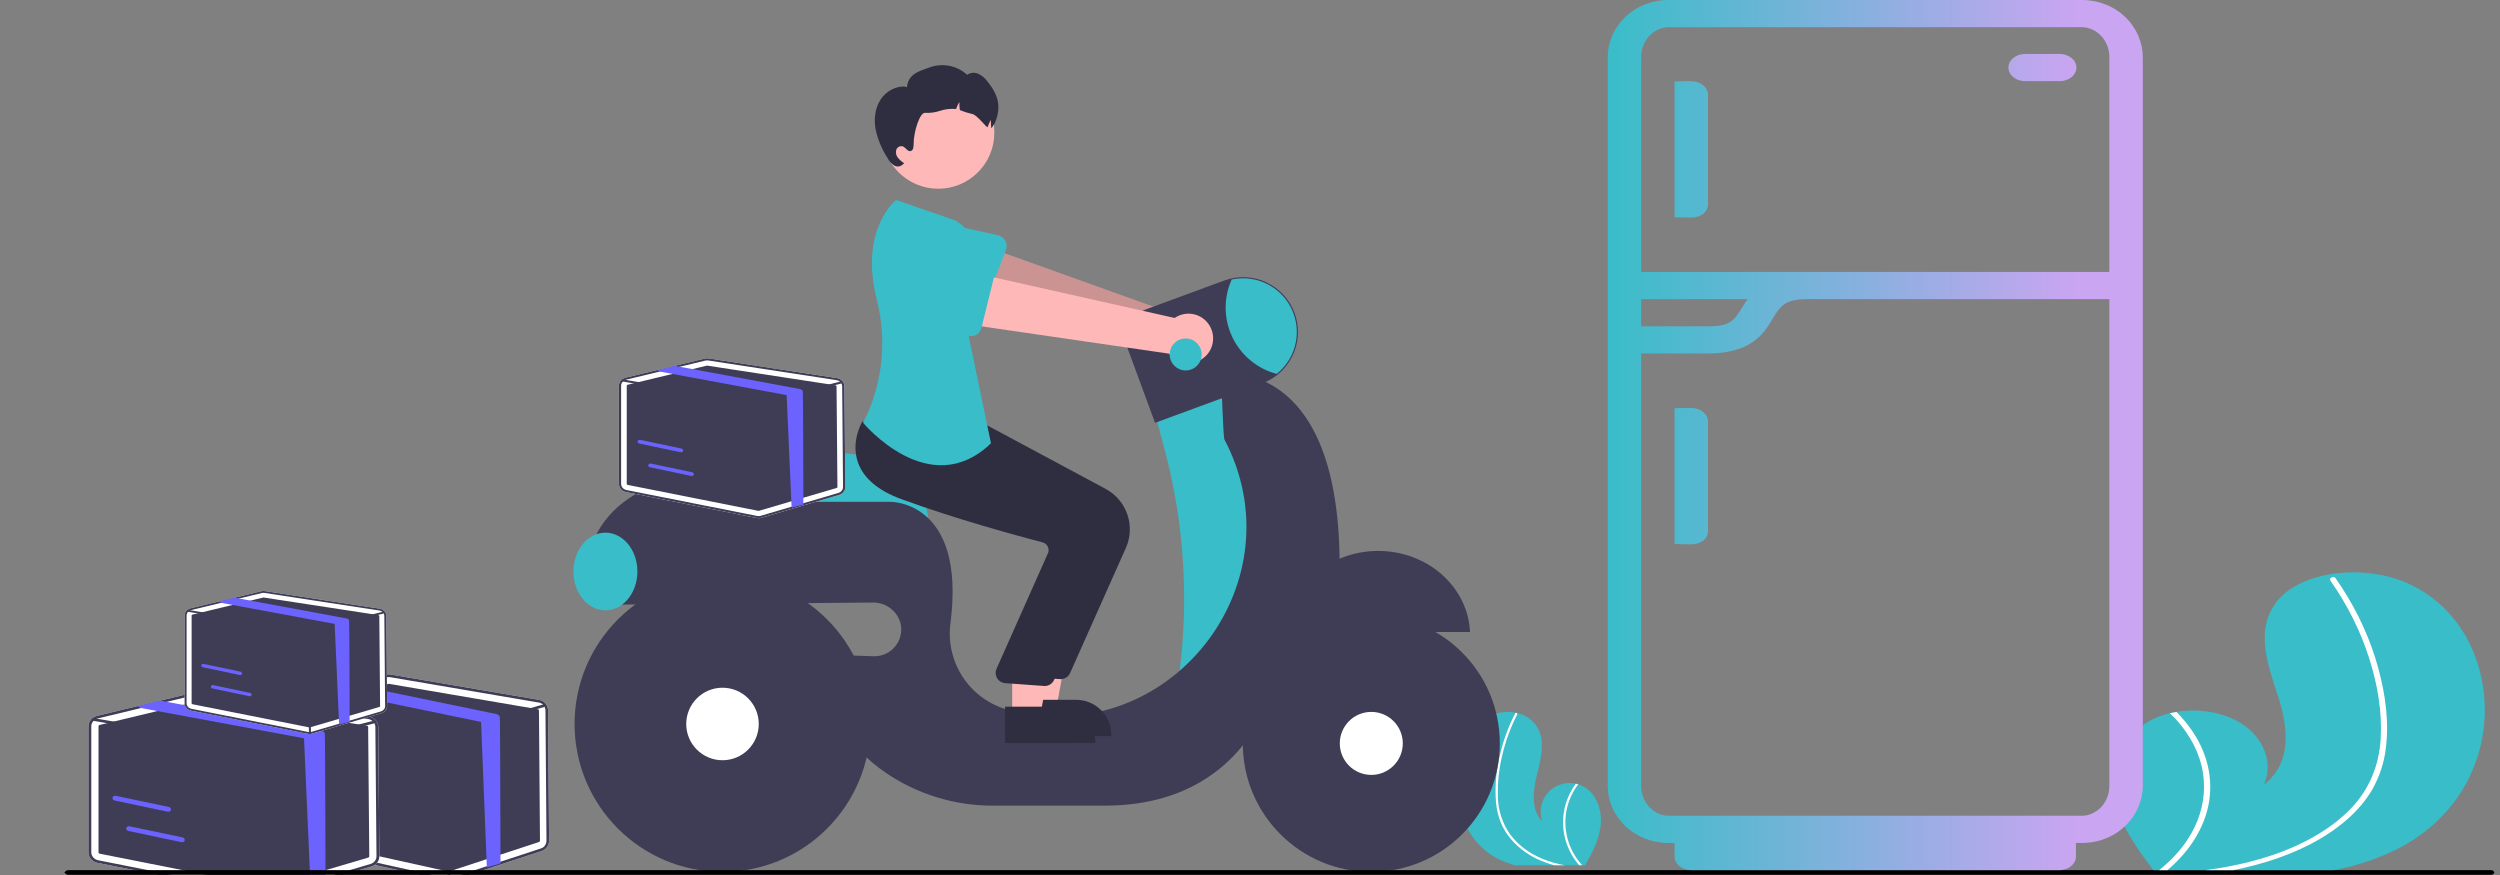 <svg width="377" height="132" viewBox="0 0 377 132" fill="none" xmlns="http://www.w3.org/2000/svg">
<rect x="0" y="0" width="377" height="132" fill="#808080" stroke="none"/>
<g clip-path="url(#clip0_18_124)">
<path d="M82.649 107.144C82.647 106.759 82.514 106.387 82.273 106.094C82.032 105.802 81.699 105.608 81.333 105.546L80.11 105.337L78.003 104.978L75.517 104.555L73.411 104.193L58.881 101.714C58.666 101.677 58.446 101.688 58.235 101.744L54.883 102.647L53.529 103.01L52.977 103.159H52.975L52.973 103.161L52.776 103.213L50.78 103.749L50.148 103.919L49.954 103.97L48.043 104.483L44.381 105.469C44.136 105.535 43.911 105.661 43.724 105.838V105.842C43.561 105.993 43.43 106.179 43.341 106.387C43.252 106.595 43.206 106.82 43.206 107.048V126.177C43.206 126.313 43.223 126.449 43.257 126.58C43.331 126.874 43.481 127.14 43.691 127.351C43.902 127.561 44.165 127.706 44.45 127.771L65.249 132.371L67.318 132.829C67.405 132.849 67.495 132.859 67.584 132.861C67.604 132.864 67.625 132.865 67.646 132.864C67.715 132.864 67.785 132.859 67.854 132.849L67.856 132.847C67.945 132.837 68.033 132.816 68.118 132.787L75.517 130.358L81.704 128.328C82.025 128.224 82.305 128.016 82.503 127.733C82.7 127.451 82.805 127.11 82.801 126.761L82.649 107.144Z" fill="white"/>
<path d="M81.275 107.153C81.275 107.105 81.258 107.059 81.228 107.022C81.198 106.986 81.156 106.962 81.11 106.956L80.956 106.929L80.109 106.784L80.026 106.769H80.024L80.021 106.767L78.002 106.425L75.517 106L73.41 105.64L58.658 103.121C58.648 103.121 58.639 103.119 58.626 103.119C58.61 103.119 58.594 103.121 58.579 103.127L57.359 103.454L56.072 103.8L54.883 104.12L52.776 104.686L52.582 104.739H52.58L50.148 105.394L48.042 105.958L46.654 106.333L45.751 106.575L45.747 106.577L44.725 106.85C44.683 106.861 44.645 106.887 44.619 106.923C44.593 106.959 44.579 107.003 44.58 107.048V126.177C44.58 126.224 44.595 126.268 44.623 126.304C44.651 126.34 44.69 126.365 44.734 126.375L45.66 126.58L65.633 130.998L67.504 131.412H67.506L67.604 131.432C67.637 131.441 67.671 131.439 67.703 131.429L67.897 131.365L73.365 129.57H73.367L75.468 128.881L81.291 126.968C81.331 126.955 81.366 126.929 81.391 126.894C81.416 126.859 81.429 126.817 81.429 126.774L81.275 107.153Z" fill="#3F3D56"/>
<path d="M82.649 107.144C82.647 106.759 82.514 106.387 82.273 106.094C82.032 105.802 81.699 105.608 81.333 105.546L80.11 105.337L78.003 104.978L75.517 104.555L73.411 104.193L58.881 101.714C58.666 101.677 58.446 101.688 58.235 101.744L54.883 102.647L53.529 103.01L52.977 103.159H52.975L52.973 103.161L52.776 103.213L50.78 103.749L50.148 103.919L49.954 103.97L48.043 104.483L44.381 105.469C44.136 105.535 43.911 105.661 43.724 105.838V105.842C43.561 105.993 43.43 106.179 43.341 106.387C43.252 106.595 43.206 106.82 43.206 107.048V126.177C43.206 126.313 43.223 126.449 43.257 126.58C43.331 126.874 43.481 127.14 43.691 127.351C43.902 127.561 44.165 127.706 44.45 127.771L65.249 132.371L67.318 132.829C67.405 132.849 67.495 132.859 67.584 132.861C67.604 132.864 67.625 132.865 67.646 132.864C67.715 132.864 67.785 132.859 67.854 132.849L67.856 132.847C67.945 132.837 68.033 132.816 68.118 132.787L75.517 130.358L81.704 128.328C82.025 128.224 82.305 128.016 82.503 127.733C82.7 127.451 82.805 127.11 82.801 126.761L82.649 107.144ZM81.587 127.94L75.471 129.948L73.409 130.625L67.999 132.402C67.968 132.411 67.937 132.418 67.908 132.426C67.779 132.455 67.647 132.463 67.515 132.45H67.513C67.477 132.445 67.439 132.437 67.401 132.43L65.356 131.978L44.529 127.372C44.332 127.328 44.149 127.232 43.998 127.093C43.846 126.954 43.732 126.778 43.664 126.58C43.621 126.45 43.599 126.314 43.599 126.177V107.048C43.599 106.745 43.706 106.453 43.901 106.227H43.903V106.226C44.031 106.079 44.191 105.967 44.37 105.9C44.405 105.885 44.442 105.872 44.479 105.862L48.043 104.907L50.148 104.34L50.369 104.278H50.374L52.776 103.635L53.86 103.343L54.74 103.106L54.883 103.068L58.331 102.141C58.428 102.115 58.527 102.101 58.626 102.101C58.69 102.102 58.755 102.107 58.818 102.116L73.411 104.607L75.517 104.967L78.003 105.39L80.11 105.751L81.27 105.949C81.494 105.986 81.702 106.091 81.869 106.25H81.873C81.992 106.364 82.088 106.502 82.154 106.656C82.22 106.81 82.255 106.977 82.256 107.146L82.408 126.764C82.411 127.026 82.333 127.282 82.185 127.494C82.037 127.706 81.827 127.862 81.587 127.94V127.94Z" fill="#3F3D56"/>
<path d="M82.125 106.592C82.11 106.602 82.093 106.61 82.076 106.615L75.471 108.471L73.415 109.048L67.568 110.691C67.551 110.695 67.534 110.697 67.517 110.698C67.505 110.698 67.493 110.697 67.481 110.695L43.903 106.226L43.825 106.212C43.774 106.202 43.728 106.171 43.699 106.127C43.669 106.082 43.658 106.027 43.667 105.974C43.677 105.921 43.706 105.874 43.749 105.843C43.791 105.812 43.844 105.8 43.895 105.809L44.37 105.899L67.509 110.285L72.549 108.869L75.368 108.077L81.87 106.25L81.974 106.221C82.018 106.209 82.066 106.213 82.107 106.234C82.149 106.254 82.183 106.289 82.202 106.332C82.207 106.343 82.211 106.354 82.214 106.365C82.225 106.408 82.222 106.453 82.206 106.494C82.19 106.535 82.162 106.569 82.125 106.592V106.592Z" fill="#3F3D56"/>
<path d="M67.713 132.911C67.661 132.911 67.612 132.89 67.575 132.852C67.538 132.814 67.517 132.763 67.517 132.709L67.321 110.496C67.32 110.442 67.34 110.39 67.377 110.351C67.413 110.313 67.463 110.291 67.515 110.29H67.517C67.568 110.29 67.618 110.311 67.655 110.349C67.692 110.387 67.712 110.438 67.713 110.492L67.909 132.706C67.909 132.76 67.889 132.812 67.853 132.85C67.816 132.889 67.767 132.911 67.715 132.911H67.713Z" fill="#3F3D56"/>
<path d="M75.471 130.209L73.415 130.786L72.549 108.869L50.438 104.296C50.417 104.292 50.395 104.286 50.374 104.28C50.204 104.229 50.056 104.121 49.953 103.971L52.973 103.159L53.86 103.342L74.84 107.68C74.95 107.703 75.055 107.75 75.146 107.819C75.237 107.887 75.313 107.975 75.368 108.077C75.433 108.195 75.47 130.068 75.471 130.209Z" fill="#6C63FF"/>
<path d="M55.964 124.639C55.938 124.639 55.912 124.636 55.886 124.63L48.63 122.927C48.585 122.916 48.543 122.896 48.505 122.869C48.467 122.841 48.435 122.806 48.411 122.765C48.386 122.725 48.369 122.68 48.361 122.633C48.354 122.585 48.355 122.537 48.365 122.49C48.375 122.443 48.394 122.399 48.421 122.36C48.447 122.321 48.481 122.288 48.52 122.262C48.559 122.236 48.602 122.219 48.648 122.211C48.693 122.203 48.74 122.204 48.785 122.214L56.041 123.918C56.125 123.937 56.199 123.989 56.249 124.062C56.3 124.135 56.322 124.225 56.312 124.314C56.303 124.403 56.262 124.486 56.198 124.546C56.133 124.606 56.05 124.639 55.964 124.639V124.639Z" fill="#6C63FF"/>
<path d="M54.091 120.016C54.065 120.016 54.039 120.013 54.014 120.007L46.758 118.304C46.667 118.282 46.588 118.224 46.538 118.143C46.488 118.061 46.472 117.962 46.492 117.867C46.513 117.773 46.569 117.691 46.647 117.639C46.726 117.587 46.821 117.57 46.912 117.591L54.168 119.295C54.252 119.314 54.327 119.366 54.377 119.439C54.427 119.512 54.449 119.602 54.44 119.691C54.43 119.78 54.389 119.863 54.325 119.923C54.261 119.983 54.178 120.016 54.091 120.016V120.016Z" fill="#6C63FF"/>
<path d="M57.04 109.617C57.037 109.234 56.889 108.865 56.623 108.574C56.355 108.283 55.987 108.09 55.581 108.029L54.226 107.821L51.891 107.464L49.137 107.043L46.802 106.684L30.703 104.219C30.464 104.183 30.22 104.193 29.986 104.249L26.272 105.147L24.772 105.508L24.16 105.655H24.158L24.156 105.657L23.937 105.71L21.725 106.243L21.025 106.411L20.81 106.462L18.692 106.972L14.635 107.952C14.364 108.018 14.114 108.143 13.907 108.319V108.323C13.726 108.473 13.581 108.658 13.482 108.865C13.383 109.071 13.332 109.295 13.333 109.522V128.538C13.332 128.673 13.351 128.807 13.389 128.938C13.471 129.23 13.637 129.495 13.871 129.704C14.104 129.913 14.395 130.058 14.711 130.122L37.759 134.695L40.051 135.149C40.148 135.169 40.247 135.18 40.346 135.181C40.369 135.184 40.391 135.186 40.414 135.185C40.491 135.185 40.568 135.18 40.645 135.17L40.647 135.168C40.746 135.157 40.843 135.137 40.938 135.108L49.137 132.694L55.993 130.675C56.348 130.572 56.658 130.365 56.877 130.084C57.096 129.804 57.212 129.465 57.208 129.117L57.04 109.617Z" fill="white"/>
<path d="M55.517 109.626C55.517 109.579 55.499 109.533 55.465 109.496C55.432 109.46 55.385 109.437 55.335 109.43L55.164 109.404L54.226 109.26L54.133 109.245H54.131L54.127 109.243L51.891 108.902L49.137 108.48L46.802 108.123L30.456 105.618C30.444 105.618 30.434 105.616 30.42 105.616C30.402 105.616 30.384 105.618 30.368 105.624L29.016 105.949L27.59 106.293L26.272 106.611L23.937 107.174L23.723 107.227H23.721L21.025 107.878L18.692 108.439L17.154 108.811L16.153 109.052L16.149 109.054L15.016 109.325C14.969 109.336 14.928 109.362 14.899 109.397C14.87 109.433 14.854 109.477 14.855 109.522V128.538C14.856 128.584 14.873 128.628 14.904 128.664C14.935 128.7 14.978 128.724 15.026 128.734L16.053 128.938L38.184 133.33L40.258 133.741H40.26L40.368 133.762C40.404 133.77 40.443 133.768 40.478 133.758L40.693 133.694L46.752 131.91H46.754L49.083 131.225L55.535 129.323C55.58 129.311 55.618 129.285 55.646 129.25C55.673 129.216 55.688 129.174 55.688 129.131L55.517 109.626Z" fill="#3F3D56"/>
<path d="M57.04 109.617C57.037 109.234 56.889 108.865 56.623 108.574C56.355 108.283 55.987 108.09 55.581 108.029L54.226 107.821L51.891 107.464L49.137 107.043L46.802 106.684L30.703 104.219C30.464 104.183 30.22 104.193 29.986 104.249L26.272 105.147L24.772 105.508L24.16 105.655H24.158L24.156 105.657L23.937 105.71L21.725 106.243L21.025 106.411L20.81 106.462L18.692 106.972L14.635 107.952C14.364 108.018 14.114 108.143 13.907 108.319V108.323C13.726 108.473 13.581 108.658 13.482 108.865C13.383 109.071 13.332 109.295 13.333 109.522V128.538C13.332 128.673 13.351 128.807 13.389 128.938C13.471 129.23 13.637 129.495 13.871 129.704C14.104 129.913 14.395 130.058 14.711 130.122L37.759 134.695L40.051 135.149C40.148 135.169 40.247 135.18 40.346 135.181C40.369 135.184 40.391 135.186 40.414 135.185C40.491 135.185 40.568 135.18 40.645 135.17L40.647 135.168C40.746 135.157 40.843 135.137 40.938 135.108L49.137 132.694L55.993 130.675C56.348 130.572 56.658 130.365 56.877 130.084C57.096 129.804 57.212 129.465 57.208 129.117L57.04 109.617ZM55.862 130.29L49.085 132.286L46.8 132.959L40.805 134.725C40.771 134.734 40.737 134.742 40.705 134.749C40.562 134.778 40.415 134.786 40.27 134.773H40.268C40.228 134.768 40.186 134.76 40.143 134.753L37.877 134.304L14.799 129.725C14.581 129.681 14.378 129.586 14.21 129.448C14.042 129.31 13.915 129.134 13.841 128.938C13.793 128.809 13.769 128.674 13.768 128.538V109.522C13.768 109.22 13.887 108.93 14.103 108.706H14.105V108.704C14.247 108.559 14.425 108.448 14.623 108.381C14.662 108.365 14.702 108.353 14.743 108.343L18.692 107.393L21.025 106.83L21.27 106.768H21.276L23.937 106.129L25.139 105.839L26.113 105.603L26.272 105.566L30.093 104.644C30.2 104.618 30.309 104.605 30.42 104.604C30.491 104.605 30.562 104.61 30.632 104.619L46.802 107.096L49.137 107.453L51.891 107.874L54.226 108.233L55.511 108.429C55.759 108.466 55.99 108.57 56.175 108.728H56.179C56.312 108.842 56.418 108.979 56.491 109.133C56.564 109.286 56.602 109.451 56.604 109.619L56.773 129.121C56.776 129.381 56.689 129.636 56.525 129.846C56.361 130.057 56.129 130.213 55.862 130.29V130.29Z" fill="#3F3D56"/>
<path d="M56.459 109.069C56.442 109.079 56.424 109.087 56.404 109.091L49.086 110.936L46.808 111.51L40.328 113.143C40.309 113.147 40.291 113.15 40.272 113.15C40.258 113.15 40.245 113.149 40.232 113.147L14.105 108.705L14.018 108.69C13.962 108.68 13.911 108.65 13.879 108.606C13.846 108.562 13.834 108.507 13.844 108.454C13.854 108.401 13.887 108.354 13.934 108.324C13.981 108.293 14.04 108.281 14.096 108.291L14.622 108.38L40.263 112.739L45.847 111.332L48.971 110.545L56.177 108.728L56.291 108.7C56.34 108.688 56.393 108.692 56.439 108.712C56.486 108.733 56.523 108.767 56.544 108.811C56.55 108.821 56.554 108.832 56.557 108.843C56.569 108.885 56.566 108.93 56.548 108.971C56.531 109.012 56.499 109.046 56.459 109.069V109.069Z" fill="#3F3D56"/>
<path d="M40.489 135.232C40.432 135.232 40.377 135.211 40.336 135.173C40.295 135.135 40.272 135.084 40.272 135.031L40.054 112.949C40.054 112.895 40.076 112.844 40.117 112.805C40.157 112.767 40.212 112.745 40.27 112.745H40.272C40.329 112.745 40.384 112.766 40.425 112.803C40.465 112.841 40.488 112.892 40.489 112.945L40.706 135.027C40.707 135.081 40.684 135.133 40.644 135.171C40.604 135.209 40.548 135.231 40.491 135.232H40.489Z" fill="#3F3D56"/>
<path d="M49.086 132.545L46.808 133.119L45.847 111.332L21.347 106.786C21.323 106.782 21.299 106.777 21.276 106.77C21.087 106.72 20.923 106.612 20.809 106.463L24.155 105.656L25.138 105.838L48.386 110.15C48.509 110.173 48.624 110.22 48.725 110.288C48.826 110.356 48.91 110.443 48.971 110.545C49.044 110.662 49.084 132.405 49.086 132.545Z" fill="#6C63FF"/>
<path d="M27.469 127.008C27.441 127.008 27.412 127.005 27.384 126.999L19.343 125.306C19.293 125.296 19.246 125.276 19.204 125.249C19.163 125.221 19.127 125.186 19.1 125.146C19.072 125.106 19.054 125.061 19.045 125.014C19.037 124.967 19.038 124.919 19.049 124.872C19.06 124.826 19.081 124.782 19.111 124.743C19.14 124.704 19.178 124.671 19.221 124.645C19.264 124.62 19.312 124.603 19.363 124.595C19.413 124.587 19.464 124.588 19.514 124.598L27.555 126.291C27.648 126.311 27.73 126.362 27.786 126.435C27.841 126.507 27.866 126.597 27.856 126.685C27.845 126.774 27.8 126.856 27.729 126.916C27.657 126.975 27.565 127.008 27.469 127.008V127.008Z" fill="#6C63FF"/>
<path d="M25.395 122.413C25.366 122.413 25.337 122.41 25.309 122.404L17.268 120.711C17.168 120.689 17.08 120.632 17.025 120.55C16.97 120.469 16.952 120.371 16.974 120.277C16.997 120.183 17.059 120.101 17.146 120.05C17.233 119.999 17.339 119.982 17.439 120.003L25.48 121.696C25.573 121.715 25.656 121.767 25.711 121.839C25.767 121.912 25.791 122.001 25.781 122.09C25.77 122.179 25.725 122.26 25.654 122.32C25.583 122.38 25.49 122.413 25.395 122.413V122.413Z" fill="#6C63FF"/>
<path d="M58.26 92.888C58.258 92.622 58.155 92.365 57.969 92.162C57.784 91.96 57.527 91.826 57.245 91.783L56.301 91.638L54.676 91.39L52.759 91.097L51.133 90.847L39.926 89.131C39.76 89.106 39.59 89.113 39.427 89.152L36.842 89.777L35.797 90.028L35.371 90.131H35.37L35.369 90.132L35.216 90.169L33.676 90.54L33.189 90.657L33.04 90.692L31.565 91.047L28.741 91.73C28.552 91.775 28.378 91.863 28.234 91.985V91.987C28.108 92.092 28.007 92.221 27.938 92.365C27.869 92.509 27.834 92.665 27.834 92.822V106.06C27.834 106.154 27.847 106.247 27.874 106.338C27.93 106.542 28.046 106.726 28.209 106.872C28.371 107.017 28.574 107.118 28.794 107.162L44.838 110.346L46.434 110.662C46.501 110.676 46.57 110.684 46.639 110.684C46.655 110.687 46.671 110.687 46.686 110.687C46.74 110.687 46.794 110.683 46.847 110.677L46.848 110.675C46.917 110.668 46.985 110.654 47.051 110.634L52.759 108.953L57.531 107.548C57.778 107.476 57.994 107.332 58.147 107.136C58.299 106.941 58.38 106.705 58.377 106.463L58.26 92.888Z" fill="white"/>
<path d="M57.2 92.895C57.2 92.862 57.188 92.83 57.164 92.805C57.141 92.779 57.109 92.763 57.073 92.758L56.955 92.74L56.301 92.64L56.237 92.629H56.236L56.233 92.628L54.676 92.391L52.759 92.097L51.134 91.848L39.755 90.105C39.746 90.105 39.739 90.103 39.729 90.103C39.717 90.103 39.705 90.105 39.693 90.109L38.752 90.335L37.759 90.575L36.842 90.796L35.217 91.188L35.067 91.225H35.066L33.189 91.678L31.566 92.068L30.495 92.327L29.798 92.495L29.795 92.497L29.006 92.685C28.974 92.693 28.945 92.711 28.925 92.736C28.905 92.76 28.894 92.791 28.895 92.822V106.06C28.895 106.092 28.907 106.123 28.928 106.148C28.95 106.172 28.98 106.19 29.013 106.196L29.728 106.338L45.134 109.395L46.578 109.682H46.579L46.655 109.696C46.68 109.702 46.707 109.701 46.731 109.694L46.881 109.649L51.099 108.407H51.1L52.721 107.931L57.213 106.607C57.244 106.598 57.271 106.58 57.29 106.556C57.309 106.532 57.319 106.502 57.319 106.472L57.2 92.895Z" fill="#3F3D56"/>
<path d="M58.26 92.888C58.258 92.622 58.155 92.365 57.969 92.162C57.784 91.96 57.527 91.826 57.245 91.783L56.301 91.638L54.676 91.39L52.759 91.097L51.133 90.847L39.926 89.131C39.76 89.106 39.59 89.113 39.427 89.152L36.842 89.777L35.797 90.028L35.371 90.131H35.37L35.369 90.132L35.216 90.169L33.676 90.54L33.189 90.657L33.04 90.692L31.565 91.047L28.741 91.73C28.552 91.775 28.378 91.863 28.234 91.985V91.987C28.108 92.092 28.007 92.221 27.938 92.365C27.869 92.509 27.834 92.665 27.834 92.822V106.06C27.834 106.154 27.847 106.247 27.874 106.338C27.93 106.542 28.046 106.726 28.209 106.872C28.371 107.017 28.574 107.118 28.794 107.162L44.838 110.346L46.434 110.662C46.501 110.676 46.57 110.684 46.639 110.684C46.655 110.687 46.671 110.687 46.686 110.687C46.74 110.687 46.794 110.683 46.847 110.677L46.848 110.675C46.917 110.668 46.985 110.654 47.051 110.634L52.759 108.953L57.531 107.548C57.778 107.476 57.994 107.332 58.147 107.136C58.299 106.941 58.38 106.705 58.377 106.463L58.26 92.888ZM57.44 107.28L52.722 108.669L51.132 109.138L46.959 110.367C46.935 110.373 46.911 110.378 46.889 110.384C46.789 110.404 46.687 110.409 46.586 110.401H46.584C46.557 110.397 46.527 110.391 46.498 110.386L44.92 110.074L28.855 106.886C28.703 106.856 28.562 106.789 28.445 106.693C28.328 106.597 28.24 106.475 28.188 106.338C28.155 106.249 28.138 106.154 28.137 106.06V92.822C28.137 92.612 28.22 92.41 28.371 92.254H28.372V92.253C28.471 92.152 28.594 92.075 28.732 92.028C28.759 92.017 28.788 92.008 28.816 92.002L31.565 91.34L33.189 90.948L33.359 90.906H33.364L35.216 90.46L36.053 90.258L36.731 90.094L36.842 90.068L39.501 89.426C39.576 89.408 39.652 89.399 39.729 89.399C39.779 89.399 39.828 89.403 39.877 89.409L51.133 91.133L52.759 91.382L54.676 91.675L56.301 91.925L57.196 92.062C57.368 92.088 57.529 92.16 57.658 92.27H57.661C57.753 92.349 57.827 92.445 57.878 92.551C57.929 92.658 57.956 92.773 57.957 92.89L58.074 106.466C58.076 106.647 58.016 106.824 57.902 106.971C57.788 107.117 57.626 107.226 57.44 107.28V107.28Z" fill="#3F3D56"/>
<path d="M57.856 92.507C57.844 92.514 57.831 92.519 57.818 92.523L52.723 93.807L51.137 94.207L46.627 95.343C46.614 95.346 46.601 95.348 46.587 95.348C46.578 95.348 46.569 95.347 46.56 95.346L28.372 92.254L28.312 92.243C28.272 92.237 28.238 92.215 28.215 92.185C28.192 92.154 28.183 92.116 28.191 92.079C28.198 92.042 28.22 92.01 28.253 91.988C28.286 91.967 28.327 91.959 28.366 91.965L28.732 92.027L46.581 95.062L50.469 94.082L52.644 93.534L57.659 92.27L57.739 92.25C57.773 92.242 57.81 92.245 57.842 92.259C57.874 92.273 57.901 92.297 57.916 92.327C57.919 92.334 57.922 92.342 57.925 92.35C57.933 92.379 57.931 92.41 57.918 92.439C57.906 92.467 57.884 92.491 57.856 92.507V92.507Z" fill="#3F3D56"/>
<path d="M46.739 110.72C46.699 110.72 46.661 110.705 46.632 110.679C46.604 110.653 46.588 110.617 46.587 110.58L46.436 95.208C46.436 95.171 46.452 95.135 46.48 95.108C46.508 95.081 46.546 95.066 46.586 95.066H46.587C46.627 95.066 46.666 95.081 46.694 95.107C46.722 95.133 46.738 95.168 46.739 95.206L46.89 110.577C46.89 110.615 46.875 110.651 46.847 110.677C46.819 110.704 46.78 110.719 46.74 110.72H46.739Z" fill="#3F3D56"/>
<path d="M52.723 108.85L51.137 109.249L50.469 94.082L33.413 90.918C33.397 90.915 33.38 90.911 33.364 90.907C33.233 90.872 33.118 90.796 33.039 90.693L35.368 90.131L36.053 90.258L52.236 93.26C52.321 93.275 52.402 93.308 52.472 93.356C52.542 93.403 52.601 93.464 52.644 93.534C52.694 93.616 52.722 108.752 52.723 108.85Z" fill="#6C63FF"/>
<path d="M37.675 104.995C37.655 104.995 37.635 104.993 37.616 104.989L32.019 103.81C31.984 103.803 31.951 103.789 31.922 103.77C31.893 103.751 31.868 103.727 31.849 103.699C31.83 103.671 31.817 103.639 31.811 103.607C31.805 103.574 31.806 103.541 31.814 103.508C31.822 103.476 31.836 103.445 31.857 103.418C31.877 103.391 31.903 103.368 31.933 103.35C31.963 103.332 31.997 103.32 32.032 103.315C32.067 103.309 32.103 103.31 32.138 103.317L37.735 104.496C37.8 104.51 37.857 104.545 37.896 104.596C37.934 104.646 37.952 104.708 37.944 104.77C37.937 104.832 37.906 104.889 37.856 104.93C37.806 104.972 37.742 104.995 37.675 104.995V104.995Z" fill="#6C63FF"/>
<path d="M36.231 101.796C36.211 101.796 36.191 101.794 36.171 101.79L30.574 100.611C30.504 100.596 30.443 100.556 30.404 100.5C30.366 100.443 30.353 100.374 30.369 100.309C30.385 100.244 30.428 100.187 30.489 100.151C30.549 100.115 30.623 100.104 30.693 100.118L36.29 101.297C36.355 101.311 36.413 101.346 36.451 101.397C36.49 101.447 36.507 101.509 36.5 101.571C36.492 101.633 36.461 101.69 36.411 101.731C36.362 101.773 36.297 101.796 36.231 101.796V101.796Z" fill="#6C63FF"/>
<path d="M241.365 124.625C241.105 126.655 240.153 128.513 239.136 130.302C239.102 130.363 239.068 130.423 239.032 130.484H228.467C228.254 130.428 228.043 130.368 227.833 130.302C226.64 129.939 225.513 129.385 224.497 128.661C220.61 125.861 219.114 120.569 219.79 115.828C220.21 112.882 221.503 109.874 224.02 108.287C225.388 107.455 227.019 107.169 228.587 107.487C228.628 107.495 228.667 107.504 228.708 107.512C229.361 107.638 229.98 107.901 230.524 108.284C231.068 108.666 231.525 109.16 231.865 109.731C233.065 111.863 232.351 114.505 231.761 116.878C231.172 119.251 230.853 122.091 232.561 123.841C232.31 123.109 232.26 122.324 232.413 121.566C232.567 120.808 232.92 120.104 233.436 119.528C233.952 118.951 234.612 118.522 235.348 118.286C236.085 118.049 236.871 118.012 237.626 118.18C237.75 118.206 237.871 118.236 237.991 118.272C238.281 118.357 238.561 118.474 238.825 118.622C240.839 119.746 241.655 122.337 241.365 124.625Z" fill="#39BDC8"/>
<path d="M235.1 130.302C235.393 130.37 235.687 130.43 235.982 130.484H234.385C234.176 130.428 233.967 130.368 233.761 130.302C233.307 130.16 232.861 129.998 232.421 129.814C230.637 129.09 229.054 127.948 227.803 126.484C227.202 125.768 226.711 124.966 226.346 124.105C225.951 123.132 225.7 122.106 225.601 121.06C225.42 118.898 225.564 116.721 226.03 114.602C226.468 112.418 227.176 110.296 228.136 108.286C228.251 108.045 228.371 107.805 228.494 107.567C228.502 107.548 228.515 107.53 228.532 107.517C228.548 107.503 228.567 107.493 228.588 107.487C228.63 107.479 228.673 107.488 228.709 107.512C228.751 107.536 228.783 107.576 228.797 107.623C228.811 107.67 228.806 107.721 228.784 107.765C227.794 109.695 227.043 111.74 226.549 113.853C226.04 115.925 225.817 118.057 225.885 120.19C225.921 122.174 226.54 124.103 227.665 125.737C228.759 127.209 230.197 128.389 231.854 129.175C232.891 129.671 233.98 130.049 235.1 130.302Z" fill="white"/>
<path d="M238.606 130.484H238.135C238.082 130.424 238.032 130.363 237.982 130.302C236.909 128.999 236.182 127.446 235.869 125.787C235.488 123.717 235.784 121.579 236.713 119.691C236.972 119.161 237.278 118.655 237.626 118.18C237.75 118.206 237.872 118.236 237.992 118.272C237.076 119.486 236.46 120.898 236.194 122.395C235.957 123.797 236.036 125.235 236.425 126.603C236.814 127.971 237.504 129.235 238.443 130.302C238.496 130.363 238.551 130.424 238.606 130.484Z" fill="white"/>
<path d="M140.044 79.525H106.978L106.627 69.359C106.612 68.918 106.693 68.479 106.863 68.072C107.034 67.666 107.291 67.301 107.616 67.003C107.941 66.705 108.327 66.481 108.747 66.347C109.167 66.212 109.611 66.17 110.049 66.224L129.291 68.58H129.293C132.146 68.588 134.879 69.726 136.894 71.745C138.909 73.764 140.042 76.5 140.044 79.353V79.525Z" fill="#39BDC8"/>
<path d="M183.021 49.823C182.861 49.306 182.589 48.831 182.225 48.43C181.862 48.03 181.415 47.714 180.916 47.505C180.417 47.296 179.878 47.199 179.337 47.22C178.797 47.242 178.267 47.382 177.787 47.63L146.059 36.247L144.662 44.173L176.288 52.87C176.759 53.65 177.499 54.23 178.369 54.501C179.239 54.771 180.178 54.713 181.008 54.337C181.838 53.962 182.501 53.295 182.872 52.463C183.243 51.631 183.296 50.691 183.021 49.823V49.823Z" fill="#FFB8B8"/>
<path opacity="0.2" d="M183.021 49.823C182.861 49.306 182.589 48.831 182.225 48.43C181.862 48.03 181.415 47.714 180.916 47.505C180.417 47.296 179.878 47.199 179.337 47.22C178.797 47.242 178.267 47.382 177.787 47.63L146.059 36.247L144.662 44.173L176.288 52.87C176.759 53.65 177.499 54.23 178.369 54.501C179.239 54.771 180.178 54.713 181.008 54.337C181.838 53.962 182.501 53.295 182.872 52.463C183.243 51.631 183.296 50.691 183.021 49.823V49.823Z" fill="black"/>
<path d="M151.691 37.691L148.695 45.519C148.609 45.741 148.477 45.943 148.307 46.11C148.137 46.277 147.932 46.405 147.708 46.486C147.484 46.567 147.245 46.599 147.007 46.579C146.769 46.559 146.539 46.489 146.331 46.371L139.05 42.273C137.913 41.831 136.998 40.955 136.505 39.839C136.013 38.723 135.983 37.457 136.423 36.319C136.862 35.181 137.735 34.263 138.85 33.768C139.965 33.272 141.23 33.239 142.37 33.675L150.501 35.478C150.734 35.53 150.952 35.631 151.143 35.775C151.333 35.919 151.49 36.102 151.602 36.312C151.715 36.522 151.782 36.754 151.797 36.992C151.812 37.23 151.776 37.469 151.691 37.691V37.691Z" fill="#39BDC8"/>
<path d="M185.518 57.071L174.15 62.238L175.642 67.857C178.524 78.708 179.289 90.013 177.895 101.153V101.153L186.207 102.889L193.097 85.32L190.686 65.339L185.518 57.071Z" fill="#39BDC8"/>
<path d="M207.825 83.081C200.355 83.081 194.268 88.511 193.973 95.31H221.677C221.381 88.511 215.294 83.081 207.825 83.081Z" fill="#3F3D56"/>
<path d="M202.01 84.252C201.621 53.558 184.14 56.382 184.14 56.382C184.14 56.382 184.467 65.936 184.624 66.233C195.764 87.309 177.379 112.019 153.977 107.473C153.536 107.387 153.112 107.3 152.706 107.212C149.74 106.593 147.122 104.868 145.384 102.387C143.646 99.906 142.918 96.857 143.348 93.858C145.653 75.346 134.187 75.674 134.187 75.674H117.421L108.715 67.838C108.407 67.561 108.037 67.364 107.636 67.264C107.235 67.163 106.815 67.163 106.414 67.262C106.012 67.361 105.641 67.558 105.333 67.833C105.025 68.109 104.79 68.456 104.647 68.844L103.526 71.884C103.526 71.884 86.99 73.607 88.368 89.798H93.481C93.468 90.258 93.487 90.719 93.536 91.176L131.69 90.866C133.926 90.848 135.9 92.66 135.91 94.897C135.912 95.441 135.804 95.981 135.593 96.483C135.382 96.985 135.072 97.439 134.682 97.818C134.291 98.198 133.828 98.494 133.32 98.691C132.812 98.887 132.27 98.979 131.726 98.96L125.575 98.755C123.68 107.196 128.331 112.88 133.455 116.454C138.28 119.771 144.005 121.529 149.86 121.493H166.571C188.274 121.493 192.064 103.234 192.064 103.234C203.432 98.411 202.01 84.252 202.01 84.252Z" fill="#3F3D56"/>
<path d="M206.791 131.483C217.494 131.483 226.17 122.807 226.17 112.105C226.17 101.403 217.494 92.727 206.791 92.727C196.089 92.727 187.413 101.403 187.413 112.105C187.413 122.807 196.089 131.483 206.791 131.483Z" fill="#3F3D56"/>
<path d="M206.791 116.855C209.414 116.855 211.541 114.728 211.541 112.105C211.541 109.482 209.414 107.355 206.791 107.355C204.168 107.355 202.042 109.482 202.042 112.105C202.042 114.728 204.168 116.855 206.791 116.855Z" fill="white"/>
<path d="M108.952 131.483C121.272 131.483 131.259 121.496 131.259 109.177C131.259 96.857 121.272 86.87 108.952 86.87C96.633 86.87 86.646 96.857 86.646 109.177C86.646 121.496 96.633 131.483 108.952 131.483Z" fill="#3F3D56"/>
<path d="M108.952 114.644C111.972 114.644 114.42 112.196 114.42 109.177C114.42 106.157 111.972 103.709 108.952 103.709C105.933 103.709 103.485 106.157 103.485 109.177C103.485 112.196 105.933 114.644 108.952 114.644Z" fill="white"/>
<path d="M174.182 63.765L170.091 52.655C169.878 52.076 169.781 51.461 169.806 50.844C169.83 50.228 169.976 49.622 170.235 49.062C170.494 48.502 170.86 47.998 171.314 47.579C171.767 47.161 172.298 46.836 172.877 46.623L184.604 42.306C185.623 41.93 186.706 41.76 187.791 41.803C188.875 41.846 189.941 42.102 190.927 42.558C191.912 43.013 192.799 43.658 193.535 44.455C194.272 45.253 194.844 46.188 195.219 47.207C195.557 48.121 195.73 49.089 195.729 50.063C195.725 51.301 195.445 52.523 194.909 53.639C194.373 54.755 193.596 55.738 192.633 56.516C191.937 57.074 191.155 57.515 190.318 57.821L174.182 63.765Z" fill="#3F3D56"/>
<path d="M195.557 50.063C195.556 51.276 195.283 52.473 194.759 53.567C194.234 54.66 193.471 55.622 192.525 56.382C191.075 55.999 189.725 55.305 188.57 54.348C187.414 53.391 186.482 52.194 185.836 50.84C185.19 49.486 184.847 48.008 184.83 46.508C184.813 45.007 185.123 43.522 185.739 42.154C186.92 41.897 188.145 41.908 189.321 42.186C190.498 42.464 191.598 43.002 192.54 43.76C193.481 44.519 194.241 45.479 194.763 46.57C195.285 47.66 195.557 48.854 195.557 50.063Z" fill="#39BDC8"/>
<path d="M91.296 92.038C93.96 92.038 96.12 89.416 96.12 86.181C96.12 82.947 93.96 80.325 91.296 80.325C88.633 80.325 86.473 82.947 86.473 86.181C86.473 89.416 88.633 92.038 91.296 92.038Z" fill="#39BDC8"/>
<path d="M155.051 106.912H159.274L161.284 95.958L155.05 95.958L155.051 106.912Z" fill="#FFB8B8"/>
<path d="M153.973 105.533L162.291 105.533H162.291C162.987 105.533 163.677 105.67 164.32 105.936C164.963 106.202 165.547 106.593 166.04 107.085C166.532 107.577 166.922 108.162 167.189 108.805C167.455 109.448 167.592 110.137 167.592 110.833V111.006L153.974 111.006L153.973 105.533Z" fill="#2F2E41"/>
<path d="M159.953 102.416C159.904 102.416 159.855 102.414 159.805 102.409L153.96 101.983C153.724 101.961 153.495 101.885 153.293 101.761C153.091 101.637 152.919 101.468 152.793 101.268C152.666 101.067 152.587 100.84 152.562 100.604C152.536 100.368 152.566 100.129 152.648 99.906L160.47 82.332C160.526 82.175 160.549 82.008 160.537 81.842C160.526 81.676 160.48 81.515 160.402 81.367C160.325 81.218 160.218 81.087 160.086 80.983C159.955 80.878 159.803 80.803 159.641 80.761C155.962 79.8 146.525 77.239 138.355 74.244C134.855 72.96 132.651 71.106 131.803 68.731C130.686 65.601 132.339 62.746 132.41 62.626L132.465 62.532L140.152 63.231L148.486 63.94L166.75 73.733C168.28 74.561 169.442 75.934 170.005 77.58C170.568 79.227 170.491 81.024 169.788 82.616L161.368 101.497C161.246 101.771 161.048 102.003 160.796 102.166C160.545 102.329 160.253 102.416 159.953 102.416Z" fill="#2F2E41"/>
<path d="M141.489 28.46C146.162 28.46 149.951 24.672 149.951 19.999C149.951 15.326 146.162 11.538 141.489 11.538C136.816 11.538 133.028 15.326 133.028 19.999C133.028 24.672 136.816 28.46 141.489 28.46Z" fill="#FFB8B8"/>
<path d="M152.639 107.945H156.863L158.872 96.991L152.638 96.992L152.639 107.945Z" fill="#FFB8B8"/>
<path d="M151.562 106.567L159.879 106.566H159.88C160.576 106.566 161.265 106.703 161.908 106.97C162.551 107.236 163.136 107.626 163.628 108.119C164.12 108.611 164.51 109.195 164.777 109.838C165.043 110.481 165.18 111.171 165.18 111.867V112.039L151.562 112.04L151.562 106.567Z" fill="#2F2E41"/>
<path d="M157.542 103.449C157.492 103.449 157.443 103.447 157.393 103.442L151.548 103.017C151.312 102.995 151.084 102.919 150.881 102.795C150.679 102.671 150.508 102.502 150.381 102.301C150.254 102.101 150.175 101.873 150.15 101.637C150.125 101.401 150.154 101.163 150.236 100.94L158.059 83.365C158.114 83.208 158.137 83.042 158.126 82.876C158.114 82.71 158.068 82.548 157.991 82.401C157.914 82.252 157.806 82.121 157.675 82.016C157.544 81.912 157.392 81.836 157.229 81.795C153.551 80.833 144.113 78.273 135.944 75.277C132.443 73.994 130.239 72.139 129.392 69.765C128.274 66.634 129.927 63.779 129.998 63.659L130.054 63.566L137.741 64.264L146.075 64.973L164.338 74.767C165.869 75.594 167.031 76.968 167.594 78.614C168.157 80.26 168.079 82.058 167.376 83.649L158.956 102.531C158.834 102.804 158.636 103.036 158.385 103.2C158.134 103.363 157.841 103.449 157.542 103.449Z" fill="#2F2E41"/>
<path d="M144.099 33.258L135.142 30.158C135.142 30.158 129.519 34.478 132.22 45.195C133.63 50.725 133.219 56.563 131.049 61.841C130.787 62.494 130.486 63.131 130.146 63.747C130.146 63.747 140.137 75.804 149.439 66.847L145.821 49.45C145.821 49.45 151.506 37.909 144.099 33.258Z" fill="#39BDC8"/>
<path d="M182.6 49.479C182.377 48.985 182.049 48.547 181.639 48.194C181.228 47.842 180.746 47.584 180.225 47.438C179.704 47.292 179.157 47.262 178.623 47.35C178.089 47.438 177.581 47.643 177.135 47.948L144.245 40.567L143.837 48.605L176.295 53.333C176.858 54.049 177.664 54.533 178.561 54.694C179.458 54.855 180.382 54.681 181.159 54.206C181.936 53.731 182.512 52.988 182.778 52.116C183.043 51.245 182.98 50.306 182.6 49.479V49.479Z" fill="#FFB8B8"/>
<path d="M150.012 41.305L148.005 49.442C147.948 49.674 147.841 49.89 147.693 50.077C147.545 50.264 147.358 50.416 147.145 50.524C146.933 50.632 146.699 50.693 146.461 50.703C146.223 50.712 145.985 50.671 145.764 50.58L138.033 47.412C136.849 47.113 135.833 46.358 135.205 45.31C134.578 44.263 134.392 43.01 134.688 41.826C134.984 40.642 135.738 39.623 136.783 38.994C137.829 38.365 139.082 38.176 140.267 38.469L148.558 39.256C148.796 39.278 149.025 39.352 149.232 39.471C149.438 39.59 149.616 39.753 149.754 39.947C149.892 40.142 149.987 40.364 150.031 40.598C150.076 40.832 150.069 41.074 150.012 41.305V41.305Z" fill="#39BDC8"/>
<path d="M178.801 55.865C180.132 55.865 181.212 54.785 181.212 53.453C181.212 52.121 180.132 51.042 178.801 51.042C177.469 51.042 176.389 52.121 176.389 53.453C176.389 54.785 177.469 55.865 178.801 55.865Z" fill="#39BDC8"/>
<path d="M127.337 58.248C127.335 57.95 127.22 57.662 127.012 57.436C126.804 57.21 126.517 57.06 126.202 57.012L125.147 56.851L123.33 56.573L121.187 56.245L119.371 55.966L106.842 54.047C106.657 54.02 106.467 54.027 106.285 54.071L103.395 54.769L102.227 55.05L101.751 55.165H101.75L101.748 55.167L101.578 55.208L99.856 55.622L99.312 55.753L99.145 55.793L97.497 56.19L94.339 56.953C94.128 57.003 93.934 57.101 93.773 57.238V57.241C93.632 57.358 93.519 57.502 93.442 57.663C93.365 57.823 93.326 57.998 93.326 58.174V72.971C93.326 73.076 93.341 73.181 93.37 73.282C93.433 73.51 93.563 73.716 93.745 73.879C93.926 74.041 94.153 74.154 94.398 74.204L112.333 77.762L114.117 78.116C114.192 78.131 114.269 78.14 114.346 78.141C114.364 78.143 114.382 78.144 114.4 78.144C114.46 78.143 114.52 78.139 114.579 78.132L114.581 78.13C114.658 78.122 114.733 78.106 114.807 78.084L121.187 76.205L126.522 74.635C126.798 74.554 127.04 74.393 127.21 74.174C127.381 73.956 127.471 73.692 127.468 73.422L127.337 58.248Z" fill="white"/>
<path d="M126.152 58.255C126.152 58.218 126.138 58.182 126.112 58.154C126.085 58.126 126.049 58.108 126.01 58.102L125.877 58.082L125.147 57.97L125.075 57.958H125.074L125.07 57.957L123.33 57.692L121.187 57.363L119.371 57.085L106.651 55.136C106.641 55.136 106.633 55.135 106.622 55.135C106.609 55.134 106.595 55.136 106.582 55.141L105.53 55.394L104.42 55.662L103.395 55.909L101.578 56.347L101.411 56.388H101.41L99.312 56.894L97.497 57.331L96.3 57.621L95.521 57.808L95.518 57.81L94.636 58.021C94.6 58.029 94.568 58.049 94.545 58.077C94.522 58.105 94.51 58.139 94.511 58.174V72.971C94.511 73.007 94.524 73.041 94.549 73.069C94.573 73.097 94.606 73.116 94.644 73.124L95.443 73.282L112.664 76.7L114.278 77.02H114.279L114.364 77.036C114.392 77.042 114.422 77.041 114.45 77.033L114.617 76.984L119.332 75.595H119.333L121.145 75.062L126.166 73.582C126.201 73.573 126.231 73.553 126.252 73.526C126.273 73.499 126.285 73.466 126.285 73.432L126.152 58.255Z" fill="#3F3D56"/>
<path d="M127.337 58.248C127.335 57.95 127.22 57.662 127.012 57.436C126.804 57.21 126.517 57.06 126.202 57.012L125.147 56.851L123.33 56.573L121.187 56.245L119.371 55.966L106.842 54.047C106.657 54.02 106.467 54.027 106.285 54.071L103.395 54.769L102.227 55.05L101.751 55.165H101.75L101.748 55.167L101.578 55.208L99.856 55.622L99.312 55.753L99.145 55.793L97.497 56.19L94.339 56.953C94.128 57.003 93.934 57.101 93.773 57.238V57.241C93.632 57.358 93.519 57.502 93.442 57.663C93.365 57.823 93.326 57.998 93.326 58.174V72.971C93.326 73.076 93.341 73.181 93.37 73.282C93.433 73.51 93.563 73.716 93.745 73.879C93.926 74.041 94.153 74.154 94.398 74.204L112.333 77.762L114.117 78.116C114.192 78.131 114.269 78.14 114.346 78.141C114.364 78.143 114.382 78.144 114.4 78.144C114.46 78.143 114.52 78.139 114.579 78.132L114.581 78.13C114.658 78.122 114.733 78.106 114.807 78.084L121.187 76.205L126.522 74.635C126.798 74.554 127.04 74.393 127.21 74.174C127.381 73.956 127.471 73.692 127.468 73.422L127.337 58.248ZM126.42 74.335L121.147 75.888L119.369 76.412L114.704 77.786C114.677 77.793 114.651 77.799 114.626 77.805C114.515 77.827 114.4 77.833 114.287 77.823H114.286C114.254 77.819 114.222 77.813 114.189 77.807L112.425 77.458L94.467 73.895C94.297 73.861 94.139 73.786 94.009 73.679C93.878 73.572 93.779 73.435 93.721 73.282C93.684 73.182 93.665 73.077 93.665 72.971V58.174C93.665 57.939 93.757 57.713 93.926 57.539H93.927V57.538C94.037 57.424 94.176 57.338 94.33 57.286C94.36 57.274 94.392 57.264 94.424 57.257L97.497 56.517L99.312 56.079L99.502 56.031H99.507L101.578 55.533L102.513 55.308L103.271 55.124L103.395 55.095L106.368 54.378C106.451 54.358 106.536 54.347 106.622 54.347C106.678 54.348 106.733 54.352 106.788 54.359L119.371 56.286L121.187 56.564L123.33 56.891L125.147 57.171L126.147 57.324C126.34 57.352 126.52 57.434 126.664 57.556H126.667C126.77 57.645 126.853 57.752 126.909 57.871C126.966 57.99 126.996 58.119 126.998 58.249L127.129 73.425C127.132 73.628 127.064 73.826 126.936 73.989C126.809 74.153 126.628 74.274 126.42 74.335V74.335Z" fill="#3F3D56"/>
<path d="M126.885 57.821C126.872 57.829 126.857 57.835 126.842 57.839L121.148 59.275L119.375 59.721L114.333 60.992C114.318 60.995 114.304 60.997 114.289 60.997C114.279 60.997 114.268 60.996 114.258 60.995L93.927 57.538L93.86 57.527C93.816 57.519 93.777 57.495 93.751 57.461C93.726 57.427 93.716 57.384 93.724 57.343C93.732 57.302 93.757 57.265 93.794 57.242C93.831 57.218 93.876 57.208 93.921 57.216L94.33 57.285L114.282 60.678L118.628 59.583L121.059 58.97L126.665 57.556L126.754 57.534C126.793 57.525 126.834 57.528 126.87 57.544C126.906 57.56 126.935 57.587 126.952 57.62C126.956 57.628 126.959 57.637 126.962 57.646C126.971 57.679 126.969 57.714 126.955 57.745C126.941 57.777 126.916 57.803 126.885 57.821V57.821Z" fill="#3F3D56"/>
<path d="M121.147 76.09L119.375 76.536L118.627 59.583L99.562 56.045C99.543 56.042 99.525 56.038 99.507 56.032C99.36 55.993 99.232 55.909 99.144 55.794L101.747 55.165L102.512 55.307L120.603 58.663C120.698 58.68 120.788 58.717 120.867 58.77C120.945 58.823 121.011 58.891 121.058 58.97C121.115 59.061 121.146 75.98 121.147 76.09Z" fill="#6C63FF"/>
<path d="M104.327 71.781C104.304 71.781 104.282 71.778 104.26 71.774L98.003 70.456C97.964 70.448 97.928 70.433 97.895 70.412C97.863 70.39 97.835 70.363 97.814 70.332C97.793 70.3 97.778 70.266 97.771 70.229C97.765 70.192 97.766 70.155 97.774 70.119C97.783 70.083 97.799 70.049 97.822 70.018C97.845 69.988 97.874 69.962 97.908 69.942C97.942 69.922 97.979 69.909 98.018 69.903C98.057 69.897 98.098 69.897 98.136 69.906L104.393 71.223C104.466 71.238 104.53 71.278 104.573 71.335C104.616 71.391 104.636 71.461 104.627 71.53C104.619 71.599 104.584 71.662 104.528 71.709C104.473 71.755 104.401 71.781 104.327 71.781V71.781Z" fill="#6C63FF"/>
<path d="M102.712 68.205C102.689 68.205 102.667 68.203 102.645 68.198L96.388 66.88C96.31 66.864 96.242 66.819 96.199 66.756C96.156 66.692 96.142 66.616 96.159 66.543C96.177 66.47 96.225 66.406 96.293 66.366C96.361 66.326 96.443 66.313 96.522 66.33L102.778 67.647C102.851 67.662 102.915 67.702 102.958 67.759C103.001 67.815 103.021 67.885 103.012 67.954C103.004 68.023 102.969 68.086 102.914 68.133C102.858 68.179 102.786 68.205 102.712 68.205V68.205Z" fill="#6C63FF"/>
<path d="M132.045 19.532C132.381 21.059 132.989 22.514 133.837 23.827C134.063 24.274 134.399 24.657 134.815 24.937C135.025 25.072 135.277 25.129 135.525 25.098C135.773 25.067 136.002 24.95 136.173 24.767L136.356 24.617C135.997 24.396 135.676 24.117 135.406 23.793C135.272 23.63 135.179 23.437 135.135 23.231C135.091 23.025 135.096 22.811 135.151 22.608C135.216 22.407 135.357 22.24 135.543 22.14C135.729 22.041 135.946 22.017 136.149 22.075C136.59 22.248 136.859 22.886 137.32 22.788C137.694 22.706 137.772 22.214 137.772 21.827C137.758 19.804 138.736 16.929 139.493 17.017C140.258 17.059 141.024 16.956 141.75 16.715C142.478 16.473 143.246 16.375 144.011 16.426C144.066 16.433 144.12 16.443 144.178 16.453C144.3 16.069 144.469 15.701 144.68 15.357C144.656 15.772 144.677 16.188 144.741 16.599C145.35 16.85 145.979 17.049 146.622 17.193C147.321 17.292 148.859 19.383 148.93 19.169C149.053 18.785 149.222 18.416 149.433 18.073C149.409 18.488 149.429 18.904 149.494 19.315C149.497 19.332 149.497 19.346 149.501 19.363C149.84 18.911 150.047 18.361 149.932 18.782C151.069 16.209 150.628 14.366 148.839 12.196C148.49 11.73 148.029 11.36 147.498 11.12C147.232 11.003 146.94 10.957 146.651 10.986C146.362 11.014 146.086 11.117 145.848 11.283C145.118 10.614 144.223 10.152 143.255 9.946C142.287 9.739 141.281 9.796 140.342 10.109C138.478 10.757 137.042 11.137 136.757 13.092C135.216 12.845 133.63 13.721 132.782 15.027C131.936 16.338 131.763 18.001 132.045 19.532Z" fill="#2F2E41"/>
</g>
<path d="M375.794 131.58C375.799 131.576 375.803 131.572 375.805 131.569C375.803 131.566 375.799 131.563 375.794 131.559C375.771 131.54 375.727 131.522 375.67 131.522H10.266C10.209 131.522 10.165 131.54 10.142 131.559C10.136 131.563 10.133 131.566 10.13 131.569C10.133 131.572 10.136 131.576 10.142 131.58C10.165 131.599 10.209 131.617 10.266 131.617H375.67C375.727 131.617 375.771 131.598 375.794 131.58Z" fill="#3F3D56" stroke="black" stroke-width="0.606"/>
<path d="M318.72 119.839C319.387 123.782 321.842 127.39 324.461 130.865C324.548 130.984 324.637 131.1 324.728 131.218H351.948C352.499 131.111 353.042 130.992 353.583 130.865C356.658 130.16 359.56 129.083 362.178 127.678C372.192 122.239 376.046 111.961 374.305 102.751C373.223 97.03 369.892 91.188 363.406 88.106C359.981 86.477 355.582 85.947 351.639 86.552C351.536 86.567 351.433 86.584 351.328 86.6C347.936 87.176 344.914 88.606 343.194 90.911C340.102 95.052 341.944 100.182 343.464 104.791C344.979 109.4 345.802 114.917 341.402 118.316C342.855 115.094 341.421 111.249 337.952 109.07C335.331 107.426 331.681 106.81 328.352 107.32C328.034 107.371 327.72 107.429 327.411 107.5C326.663 107.665 325.943 107.892 325.262 108.178C320.074 110.363 317.973 115.394 318.72 119.839Z" fill="#39BDC8"/>
<path d="M334.913 130.869C334.147 131 333.38 131.115 332.607 131.218H336.783C337.33 131.11 337.874 130.995 338.414 130.869C339.6 130.596 340.768 130.283 341.917 129.93C346.529 128.508 350.776 126.372 353.99 123.531C355.561 122.154 356.845 120.613 357.797 118.957C358.83 117.086 359.487 115.115 359.746 113.105C360.329 108.98 359.734 104.743 358.624 100.692C357.479 96.493 355.63 92.415 353.12 88.551C352.818 88.088 352.506 87.628 352.183 87.171C352.161 87.133 352.127 87.1 352.085 87.073C352.042 87.046 351.992 87.027 351.938 87.017C351.829 87.001 351.715 87.018 351.622 87.064C351.511 87.111 351.428 87.188 351.392 87.278C351.355 87.368 351.367 87.466 351.425 87.55C354.013 91.261 355.975 95.191 357.267 99.252C358.532 103.213 359.249 107.359 359.005 111.432C358.772 115.238 357.419 118.982 354.351 122.094C351.548 124.936 347.679 127.176 343.398 128.702C340.689 129.655 337.842 130.382 334.913 130.869V130.869Z" fill="white"/>
<path d="M325.59 131.218H326.844C326.985 131.102 327.12 130.984 327.253 130.866C330.109 128.338 332.044 125.327 332.879 122.111C333.892 118.097 333.104 113.952 330.63 110.291C329.94 109.264 329.127 108.283 328.2 107.361C327.871 107.412 327.546 107.47 327.227 107.54C329.665 109.893 331.304 112.632 332.012 115.534C332.644 118.253 332.434 121.04 331.398 123.693C330.362 126.345 328.526 128.796 326.024 130.866C325.883 130.984 325.738 131.102 325.59 131.218Z" fill="white"/>
<g clip-path="url(#clip1_18_124)">
<path d="M251.639 0C246.297 0 242.438 4.084 242.438 8.642V41.006V45.106V49.207V53.307V118.484C242.438 123.041 246.298 127.118 251.639 127.118H252.525V129.168C252.526 129.712 252.791 130.233 253.264 130.618C253.737 131.002 254.378 131.218 255.047 131.218H310.526C311.194 131.218 311.836 131.002 312.309 130.618C312.782 130.233 313.047 129.712 313.047 129.168V127.118H313.934C319.275 127.118 323.134 123.041 323.134 118.484V45.106V41.006V8.642C323.134 4.084 319.275 0 313.934 0H251.639ZM251.639 4.101H313.934C315.988 4.101 318.091 5.897 318.091 8.642V41.006H247.482V8.642C247.482 5.897 249.584 4.101 251.639 4.101ZM305.265 8.137C304.597 8.165 303.969 8.407 303.52 8.811C303.071 9.215 302.838 9.748 302.872 10.291C302.906 10.835 303.204 11.346 303.701 11.711C304.198 12.076 304.853 12.265 305.521 12.238H310.565C310.899 12.242 311.231 12.191 311.541 12.09C311.851 11.989 312.133 11.838 312.371 11.648C312.609 11.457 312.798 11.229 312.927 10.979C313.056 10.728 313.123 10.459 313.123 10.187C313.123 9.916 313.056 9.647 312.927 9.396C312.798 9.145 312.609 8.918 312.371 8.727C312.133 8.536 311.851 8.386 311.541 8.285C311.231 8.183 310.899 8.133 310.565 8.137H305.521C305.436 8.134 305.351 8.134 305.265 8.137ZM255.008 12.23C253.619 12.23 252.525 12.294 252.525 12.294V32.764C252.525 32.764 253.774 32.805 255.047 32.805C256.32 32.805 257.593 32.109 257.569 30.722V14.32C257.584 13.166 256.427 12.228 255.008 12.246V12.23ZM247.482 45.106H263.538C263.27 45.503 262.988 45.913 262.78 46.26C262.16 47.29 261.686 48.004 261.086 48.43C260.485 48.855 259.67 49.207 257.569 49.207H247.482V45.106ZM272.699 45.106H318.091V118.484C318.091 121.229 315.989 123.017 313.934 123.017H251.639C249.584 123.017 247.482 121.229 247.482 118.484V53.307H257.569C260.511 53.307 262.825 52.633 264.395 51.522C265.966 50.409 266.698 49.081 267.311 48.062C267.924 47.042 268.41 46.339 269.035 45.907C269.66 45.476 270.532 45.106 272.699 45.106ZM255.008 61.509C253.619 61.509 252.525 61.565 252.525 61.565V82.035C252.525 82.035 253.774 82.084 255.047 82.084C256.32 82.084 257.593 81.388 257.569 80.001V63.599C257.584 62.445 256.427 61.507 255.008 61.525V61.509Z" fill="url(#paint0_linear_18_124)"/>
</g>
<defs>
<linearGradient id="paint0_linear_18_124" x1="242.438" y1="65.609" x2="313.047" y2="65.609" gradientUnits="userSpaceOnUse">
<stop stop-color="#39BDC8"/>
<stop offset="1" stop-color="#CAA5F1"/>
</linearGradient>
<clipPath id="clip0_18_124">
<rect width="285.593" height="125.685" fill="white" transform="translate(0 6.315)"/>
</clipPath>
<clipPath id="clip1_18_124">
<rect width="161.392" height="131.218" fill="white" transform="translate(202.09)"/>
</clipPath>
</defs>
</svg>
